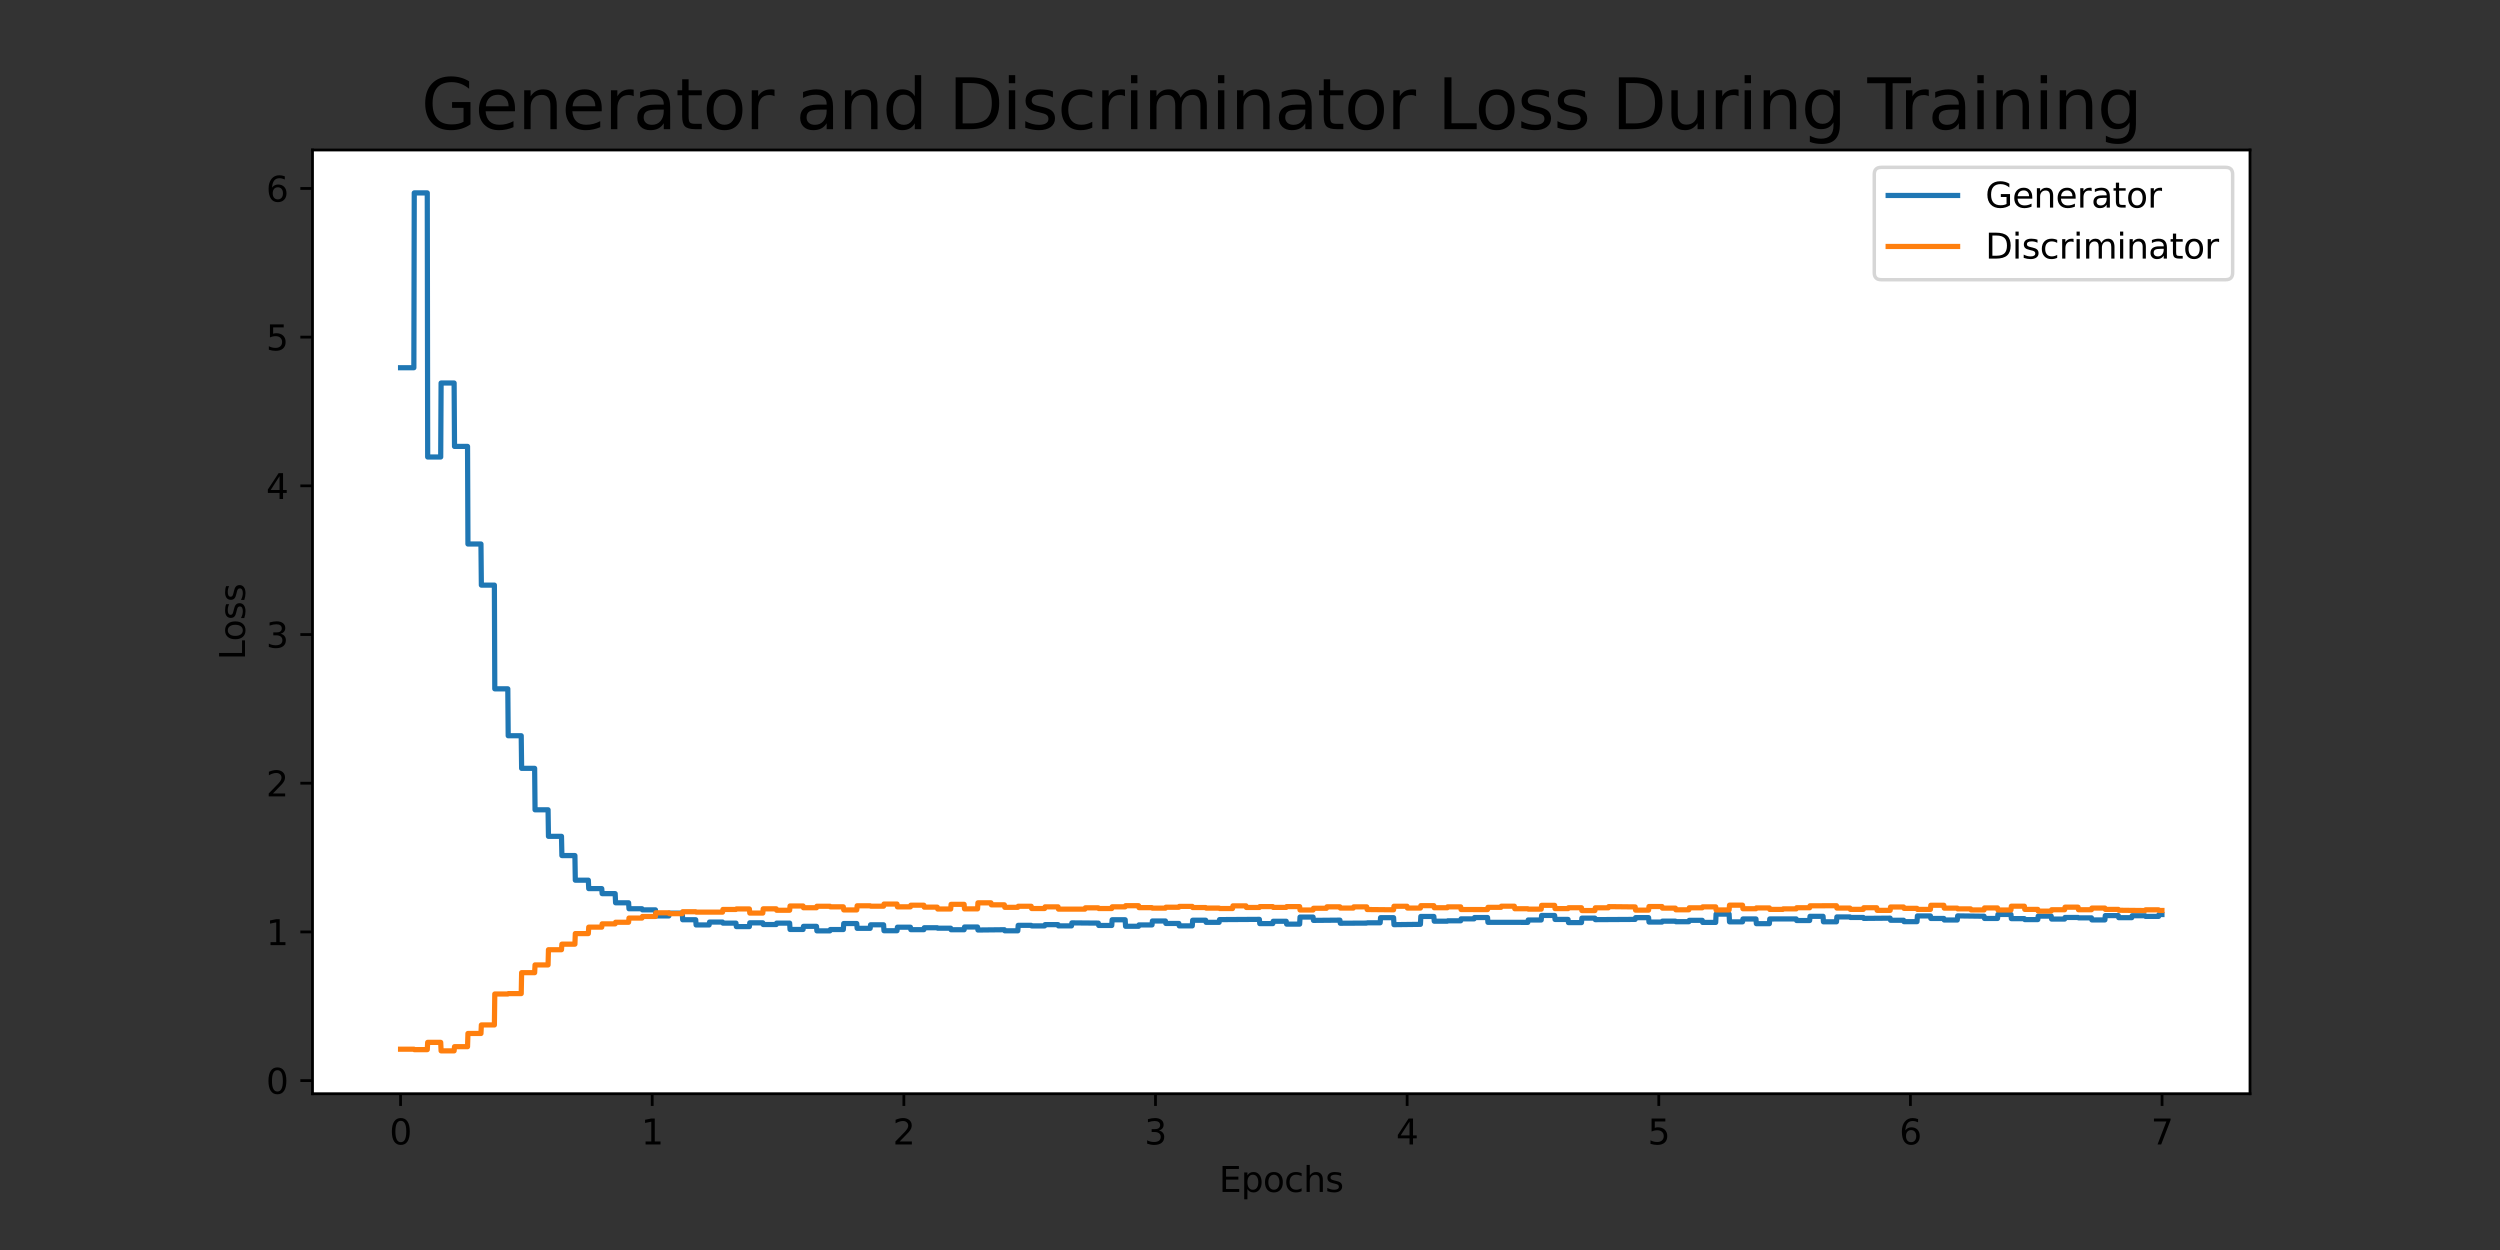 <?xml version="1.0" encoding="utf-8" standalone="no"?>
<!DOCTYPE svg PUBLIC "-//W3C//DTD SVG 1.1//EN"
  "http://www.w3.org/Graphics/SVG/1.1/DTD/svg11.dtd">
<svg xmlns:xlink="http://www.w3.org/1999/xlink" width="720pt" height="360pt" viewBox="0 0 720 360" xmlns="http://www.w3.org/2000/svg" version="1.1">
 <rect x="0" y="0" width="720" height="360" fill="#333333" stroke="none"/>
 <defs>
  <style type="text/css">*{stroke-linejoin: round; stroke-linecap: butt}</style>
 </defs>
 <g id="figure_1">
  <g id="patch_1">
   <path d="M 0 360 
L 720 360 
L 720 0 
L 0 0 
L 0 360 
z
" style="fill: none"/>
  </g>
  <g id="axes_1">
   <g id="patch_2">
    <path d="M 90 315 
L 648 315 
L 648 43.2 
L 90 43.2 
z
" style="fill: #ffffff"/>
   </g>
   <g id="matplotlib.axis_1">
    <g id="xtick_1">
     <g id="line2d_1">
      <defs>
       <path id="mc70f48f623" d="M 0 0 
L 0 3.5 
" style="stroke: #000000; stroke-width: 0.8"/>
      </defs>
      <g>
       <use xlink:href="#mc70f48f623" x="115.364" y="315" style="stroke: #000000; stroke-width: 0.8"/>
      </g>
     </g>
     <g id="text_1">
      <!-- 0 -->
      <g transform="translate(112.182 329.598)scale(0.1 -0.1)">
       <defs>
        <path id="DejaVuSans-30" d="M 2034 4250 
Q 1547 4250 1301 3770 
Q 1056 3291 1056 2328 
Q 1056 1369 1301 889 
Q 1547 409 2034 409 
Q 2525 409 2770 889 
Q 3016 1369 3016 2328 
Q 3016 3291 2770 3770 
Q 2525 4250 2034 4250 
z
M 2034 4750 
Q 2819 4750 3233 4129 
Q 3647 3509 3647 2328 
Q 3647 1150 3233 529 
Q 2819 -91 2034 -91 
Q 1250 -91 836 529 
Q 422 1150 422 2328 
Q 422 3509 836 4129 
Q 1250 4750 2034 4750 
z
" transform="scale(0.016)"/>
       </defs>
       <use xlink:href="#DejaVuSans-30"/>
      </g>
     </g>
    </g>
    <g id="xtick_2">
     <g id="line2d_2">
      <g>
       <use xlink:href="#mc70f48f623" x="187.837" y="315" style="stroke: #000000; stroke-width: 0.8"/>
      </g>
     </g>
     <g id="text_2">
      <!-- 1 -->
      <g transform="translate(184.655 329.598)scale(0.1 -0.1)">
       <defs>
        <path id="DejaVuSans-31" d="M 794 531 
L 1825 531 
L 1825 4091 
L 703 3866 
L 703 4441 
L 1819 4666 
L 2450 4666 
L 2450 531 
L 3481 531 
L 3481 0 
L 794 0 
L 794 531 
z
" transform="scale(0.016)"/>
       </defs>
       <use xlink:href="#DejaVuSans-31"/>
      </g>
     </g>
    </g>
    <g id="xtick_3">
     <g id="line2d_3">
      <g>
       <use xlink:href="#mc70f48f623" x="260.31" y="315" style="stroke: #000000; stroke-width: 0.8"/>
      </g>
     </g>
     <g id="text_3">
      <!-- 2 -->
      <g transform="translate(257.128 329.598)scale(0.1 -0.1)">
       <defs>
        <path id="DejaVuSans-32" d="M 1228 531 
L 3431 531 
L 3431 0 
L 469 0 
L 469 531 
Q 828 903 1448 1529 
Q 2069 2156 2228 2338 
Q 2531 2678 2651 2914 
Q 2772 3150 2772 3378 
Q 2772 3750 2511 3984 
Q 2250 4219 1831 4219 
Q 1534 4219 1204 4116 
Q 875 4013 500 3803 
L 500 4441 
Q 881 4594 1212 4672 
Q 1544 4750 1819 4750 
Q 2544 4750 2975 4387 
Q 3406 4025 3406 3419 
Q 3406 3131 3298 2873 
Q 3191 2616 2906 2266 
Q 2828 2175 2409 1742 
Q 1991 1309 1228 531 
z
" transform="scale(0.016)"/>
       </defs>
       <use xlink:href="#DejaVuSans-32"/>
      </g>
     </g>
    </g>
    <g id="xtick_4">
     <g id="line2d_4">
      <g>
       <use xlink:href="#mc70f48f623" x="332.783" y="315" style="stroke: #000000; stroke-width: 0.8"/>
      </g>
     </g>
     <g id="text_4">
      <!-- 3 -->
      <g transform="translate(329.602 329.598)scale(0.1 -0.1)">
       <defs>
        <path id="DejaVuSans-33" d="M 2597 2516 
Q 3050 2419 3304 2112 
Q 3559 1806 3559 1356 
Q 3559 666 3084 287 
Q 2609 -91 1734 -91 
Q 1441 -91 1130 -33 
Q 819 25 488 141 
L 488 750 
Q 750 597 1062 519 
Q 1375 441 1716 441 
Q 2309 441 2620 675 
Q 2931 909 2931 1356 
Q 2931 1769 2642 2001 
Q 2353 2234 1838 2234 
L 1294 2234 
L 1294 2753 
L 1863 2753 
Q 2328 2753 2575 2939 
Q 2822 3125 2822 3475 
Q 2822 3834 2567 4026 
Q 2313 4219 1838 4219 
Q 1578 4219 1281 4162 
Q 984 4106 628 3988 
L 628 4550 
Q 988 4650 1302 4700 
Q 1616 4750 1894 4750 
Q 2613 4750 3031 4423 
Q 3450 4097 3450 3541 
Q 3450 3153 3228 2886 
Q 3006 2619 2597 2516 
z
" transform="scale(0.016)"/>
       </defs>
       <use xlink:href="#DejaVuSans-33"/>
      </g>
     </g>
    </g>
    <g id="xtick_5">
     <g id="line2d_5">
      <g>
       <use xlink:href="#mc70f48f623" x="405.256" y="315" style="stroke: #000000; stroke-width: 0.8"/>
      </g>
     </g>
     <g id="text_5">
      <!-- 4 -->
      <g transform="translate(402.075 329.598)scale(0.1 -0.1)">
       <defs>
        <path id="DejaVuSans-34" d="M 2419 4116 
L 825 1625 
L 2419 1625 
L 2419 4116 
z
M 2253 4666 
L 3047 4666 
L 3047 1625 
L 3713 1625 
L 3713 1100 
L 3047 1100 
L 3047 0 
L 2419 0 
L 2419 1100 
L 313 1100 
L 313 1709 
L 2253 4666 
z
" transform="scale(0.016)"/>
       </defs>
       <use xlink:href="#DejaVuSans-34"/>
      </g>
     </g>
    </g>
    <g id="xtick_6">
     <g id="line2d_6">
      <g>
       <use xlink:href="#mc70f48f623" x="477.729" y="315" style="stroke: #000000; stroke-width: 0.8"/>
      </g>
     </g>
     <g id="text_6">
      <!-- 5 -->
      <g transform="translate(474.548 329.598)scale(0.1 -0.1)">
       <defs>
        <path id="DejaVuSans-35" d="M 691 4666 
L 3169 4666 
L 3169 4134 
L 1269 4134 
L 1269 2991 
Q 1406 3038 1543 3061 
Q 1681 3084 1819 3084 
Q 2600 3084 3056 2656 
Q 3513 2228 3513 1497 
Q 3513 744 3044 326 
Q 2575 -91 1722 -91 
Q 1428 -91 1123 -41 
Q 819 9 494 109 
L 494 744 
Q 775 591 1075 516 
Q 1375 441 1709 441 
Q 2250 441 2565 725 
Q 2881 1009 2881 1497 
Q 2881 1984 2565 2268 
Q 2250 2553 1709 2553 
Q 1456 2553 1204 2497 
Q 953 2441 691 2322 
L 691 4666 
z
" transform="scale(0.016)"/>
       </defs>
       <use xlink:href="#DejaVuSans-35"/>
      </g>
     </g>
    </g>
    <g id="xtick_7">
     <g id="line2d_7">
      <g>
       <use xlink:href="#mc70f48f623" x="550.202" y="315" style="stroke: #000000; stroke-width: 0.8"/>
      </g>
     </g>
     <g id="text_7">
      <!-- 6 -->
      <g transform="translate(547.021 329.598)scale(0.1 -0.1)">
       <defs>
        <path id="DejaVuSans-36" d="M 2113 2584 
Q 1688 2584 1439 2293 
Q 1191 2003 1191 1497 
Q 1191 994 1439 701 
Q 1688 409 2113 409 
Q 2538 409 2786 701 
Q 3034 994 3034 1497 
Q 3034 2003 2786 2293 
Q 2538 2584 2113 2584 
z
M 3366 4563 
L 3366 3988 
Q 3128 4100 2886 4159 
Q 2644 4219 2406 4219 
Q 1781 4219 1451 3797 
Q 1122 3375 1075 2522 
Q 1259 2794 1537 2939 
Q 1816 3084 2150 3084 
Q 2853 3084 3261 2657 
Q 3669 2231 3669 1497 
Q 3669 778 3244 343 
Q 2819 -91 2113 -91 
Q 1303 -91 875 529 
Q 447 1150 447 2328 
Q 447 3434 972 4092 
Q 1497 4750 2381 4750 
Q 2619 4750 2861 4703 
Q 3103 4656 3366 4563 
z
" transform="scale(0.016)"/>
       </defs>
       <use xlink:href="#DejaVuSans-36"/>
      </g>
     </g>
    </g>
    <g id="xtick_8">
     <g id="line2d_8">
      <g>
       <use xlink:href="#mc70f48f623" x="622.675" y="315" style="stroke: #000000; stroke-width: 0.8"/>
      </g>
     </g>
     <g id="text_8">
      <!-- 7 -->
      <g transform="translate(619.494 329.598)scale(0.1 -0.1)">
       <defs>
        <path id="DejaVuSans-37" d="M 525 4666 
L 3525 4666 
L 3525 4397 
L 1831 0 
L 1172 0 
L 2766 4134 
L 525 4134 
L 525 4666 
z
" transform="scale(0.016)"/>
       </defs>
       <use xlink:href="#DejaVuSans-37"/>
      </g>
     </g>
    </g>
    <g id="text_9">
     <!-- Epochs -->
     <g transform="translate(351.084 343.277)scale(0.1 -0.1)">
      <defs>
       <path id="DejaVuSans-45" d="M 628 4666 
L 3578 4666 
L 3578 4134 
L 1259 4134 
L 1259 2753 
L 3481 2753 
L 3481 2222 
L 1259 2222 
L 1259 531 
L 3634 531 
L 3634 0 
L 628 0 
L 628 4666 
z
" transform="scale(0.016)"/>
       <path id="DejaVuSans-70" d="M 1159 525 
L 1159 -1331 
L 581 -1331 
L 581 3500 
L 1159 3500 
L 1159 2969 
Q 1341 3281 1617 3432 
Q 1894 3584 2278 3584 
Q 2916 3584 3314 3078 
Q 3713 2572 3713 1747 
Q 3713 922 3314 415 
Q 2916 -91 2278 -91 
Q 1894 -91 1617 61 
Q 1341 213 1159 525 
z
M 3116 1747 
Q 3116 2381 2855 2742 
Q 2594 3103 2138 3103 
Q 1681 3103 1420 2742 
Q 1159 2381 1159 1747 
Q 1159 1113 1420 752 
Q 1681 391 2138 391 
Q 2594 391 2855 752 
Q 3116 1113 3116 1747 
z
" transform="scale(0.016)"/>
       <path id="DejaVuSans-6f" d="M 1959 3097 
Q 1497 3097 1228 2736 
Q 959 2375 959 1747 
Q 959 1119 1226 758 
Q 1494 397 1959 397 
Q 2419 397 2687 759 
Q 2956 1122 2956 1747 
Q 2956 2369 2687 2733 
Q 2419 3097 1959 3097 
z
M 1959 3584 
Q 2709 3584 3137 3096 
Q 3566 2609 3566 1747 
Q 3566 888 3137 398 
Q 2709 -91 1959 -91 
Q 1206 -91 779 398 
Q 353 888 353 1747 
Q 353 2609 779 3096 
Q 1206 3584 1959 3584 
z
" transform="scale(0.016)"/>
       <path id="DejaVuSans-63" d="M 3122 3366 
L 3122 2828 
Q 2878 2963 2633 3030 
Q 2388 3097 2138 3097 
Q 1578 3097 1268 2742 
Q 959 2388 959 1747 
Q 959 1106 1268 751 
Q 1578 397 2138 397 
Q 2388 397 2633 464 
Q 2878 531 3122 666 
L 3122 134 
Q 2881 22 2623 -34 
Q 2366 -91 2075 -91 
Q 1284 -91 818 406 
Q 353 903 353 1747 
Q 353 2603 823 3093 
Q 1294 3584 2113 3584 
Q 2378 3584 2631 3529 
Q 2884 3475 3122 3366 
z
" transform="scale(0.016)"/>
       <path id="DejaVuSans-68" d="M 3513 2113 
L 3513 0 
L 2938 0 
L 2938 2094 
Q 2938 2591 2744 2837 
Q 2550 3084 2163 3084 
Q 1697 3084 1428 2787 
Q 1159 2491 1159 1978 
L 1159 0 
L 581 0 
L 581 4863 
L 1159 4863 
L 1159 2956 
Q 1366 3272 1645 3428 
Q 1925 3584 2291 3584 
Q 2894 3584 3203 3211 
Q 3513 2838 3513 2113 
z
" transform="scale(0.016)"/>
       <path id="DejaVuSans-73" d="M 2834 3397 
L 2834 2853 
Q 2591 2978 2328 3040 
Q 2066 3103 1784 3103 
Q 1356 3103 1142 2972 
Q 928 2841 928 2578 
Q 928 2378 1081 2264 
Q 1234 2150 1697 2047 
L 1894 2003 
Q 2506 1872 2764 1633 
Q 3022 1394 3022 966 
Q 3022 478 2636 193 
Q 2250 -91 1575 -91 
Q 1294 -91 989 -36 
Q 684 19 347 128 
L 347 722 
Q 666 556 975 473 
Q 1284 391 1588 391 
Q 1994 391 2212 530 
Q 2431 669 2431 922 
Q 2431 1156 2273 1281 
Q 2116 1406 1581 1522 
L 1381 1569 
Q 847 1681 609 1914 
Q 372 2147 372 2553 
Q 372 3047 722 3315 
Q 1072 3584 1716 3584 
Q 2034 3584 2315 3537 
Q 2597 3491 2834 3397 
z
" transform="scale(0.016)"/>
      </defs>
      <use xlink:href="#DejaVuSans-45"/>
      <use xlink:href="#DejaVuSans-70" x="63.184"/>
      <use xlink:href="#DejaVuSans-6f" x="126.66"/>
      <use xlink:href="#DejaVuSans-63" x="187.842"/>
      <use xlink:href="#DejaVuSans-68" x="242.822"/>
      <use xlink:href="#DejaVuSans-73" x="306.201"/>
     </g>
    </g>
   </g>
   <g id="matplotlib.axis_2">
    <g id="ytick_1">
     <g id="line2d_9">
      <defs>
       <path id="m9aae70bafc" d="M 0 0 
L -3.5 0 
" style="stroke: #000000; stroke-width: 0.8"/>
      </defs>
      <g>
       <use xlink:href="#m9aae70bafc" x="90" y="311.214" style="stroke: #000000; stroke-width: 0.8"/>
      </g>
     </g>
     <g id="text_10">
      <!-- 0 -->
      <g transform="translate(76.638 315.013)scale(0.1 -0.1)">
       <use xlink:href="#DejaVuSans-30"/>
      </g>
     </g>
    </g>
    <g id="ytick_2">
     <g id="line2d_10">
      <g>
       <use xlink:href="#m9aae70bafc" x="90" y="268.391" style="stroke: #000000; stroke-width: 0.8"/>
      </g>
     </g>
     <g id="text_11">
      <!-- 1 -->
      <g transform="translate(76.638 272.19)scale(0.1 -0.1)">
       <use xlink:href="#DejaVuSans-31"/>
      </g>
     </g>
    </g>
    <g id="ytick_3">
     <g id="line2d_11">
      <g>
       <use xlink:href="#m9aae70bafc" x="90" y="225.568" style="stroke: #000000; stroke-width: 0.8"/>
      </g>
     </g>
     <g id="text_12">
      <!-- 2 -->
      <g transform="translate(76.638 229.367)scale(0.1 -0.1)">
       <use xlink:href="#DejaVuSans-32"/>
      </g>
     </g>
    </g>
    <g id="ytick_4">
     <g id="line2d_12">
      <g>
       <use xlink:href="#m9aae70bafc" x="90" y="182.745" style="stroke: #000000; stroke-width: 0.8"/>
      </g>
     </g>
     <g id="text_13">
      <!-- 3 -->
      <g transform="translate(76.638 186.544)scale(0.1 -0.1)">
       <use xlink:href="#DejaVuSans-33"/>
      </g>
     </g>
    </g>
    <g id="ytick_5">
     <g id="line2d_13">
      <g>
       <use xlink:href="#m9aae70bafc" x="90" y="139.922" style="stroke: #000000; stroke-width: 0.8"/>
      </g>
     </g>
     <g id="text_14">
      <!-- 4 -->
      <g transform="translate(76.638 143.721)scale(0.1 -0.1)">
       <use xlink:href="#DejaVuSans-34"/>
      </g>
     </g>
    </g>
    <g id="ytick_6">
     <g id="line2d_14">
      <g>
       <use xlink:href="#m9aae70bafc" x="90" y="97.099" style="stroke: #000000; stroke-width: 0.8"/>
      </g>
     </g>
     <g id="text_15">
      <!-- 5 -->
      <g transform="translate(76.638 100.898)scale(0.1 -0.1)">
       <use xlink:href="#DejaVuSans-35"/>
      </g>
     </g>
    </g>
    <g id="ytick_7">
     <g id="line2d_15">
      <g>
       <use xlink:href="#m9aae70bafc" x="90" y="54.276" style="stroke: #000000; stroke-width: 0.8"/>
      </g>
     </g>
     <g id="text_16">
      <!-- 6 -->
      <g transform="translate(76.638 58.076)scale(0.1 -0.1)">
       <use xlink:href="#DejaVuSans-36"/>
      </g>
     </g>
    </g>
    <g id="text_17">
     <!-- Loss -->
     <g transform="translate(70.558 190.067)rotate(-90)scale(0.1 -0.1)">
      <defs>
       <path id="DejaVuSans-4c" d="M 628 4666 
L 1259 4666 
L 1259 531 
L 3531 531 
L 3531 0 
L 628 0 
L 628 4666 
z
" transform="scale(0.016)"/>
      </defs>
      <use xlink:href="#DejaVuSans-4c"/>
      <use xlink:href="#DejaVuSans-6f" x="53.963"/>
      <use xlink:href="#DejaVuSans-73" x="115.145"/>
      <use xlink:href="#DejaVuSans-73" x="167.244"/>
     </g>
    </g>
   </g>
   <g id="line2d_16">
    <path d="M 115.364 105.901 
L 119.19 105.901 
L 119.306 55.555 
L 123.055 55.555 
L 123.171 131.611 
L 126.921 131.611 
L 127.037 110.311 
L 130.786 110.311 
L 130.902 128.568 
L 134.651 128.568 
L 134.767 156.674 
L 138.516 156.674 
L 138.632 168.511 
L 142.382 168.511 
L 142.498 198.382 
L 146.247 198.382 
L 146.363 211.893 
L 150.112 211.893 
L 150.228 221.286 
L 153.977 221.286 
L 154.093 233.223 
L 157.843 233.223 
L 157.958 240.865 
L 161.708 240.865 
L 161.824 246.402 
L 165.573 246.402 
L 165.689 253.493 
L 169.438 253.493 
L 169.554 255.919 
L 173.303 255.919 
L 173.419 257.367 
L 177.169 257.367 
L 177.285 260 
L 181.034 260 
L 181.15 261.722 
L 184.899 261.722 
L 185.015 262.043 
L 188.764 262.043 
L 188.88 263.787 
L 192.63 263.787 
L 192.746 262.99 
L 196.495 262.99 
L 196.611 264.89 
L 200.36 264.89 
L 200.476 266.386 
L 204.225 266.386 
L 204.341 265.56 
L 208.09 265.56 
L 208.206 265.863 
L 211.956 265.863 
L 212.072 266.858 
L 215.821 266.858 
L 215.937 265.774 
L 219.686 265.774 
L 219.802 266.264 
L 223.551 266.264 
L 223.667 265.862 
L 227.417 265.862 
L 227.533 267.689 
L 231.282 267.689 
L 231.398 266.792 
L 235.147 266.792 
L 235.263 268.088 
L 239.012 268.088 
L 239.128 267.708 
L 242.878 267.708 
L 242.994 265.98 
L 246.743 265.98 
L 246.859 267.363 
L 250.608 267.363 
L 250.724 266.349 
L 254.473 266.349 
L 254.589 268.045 
L 258.338 268.045 
L 258.454 267.038 
L 262.204 267.038 
L 262.32 267.741 
L 266.069 267.741 
L 266.185 267.19 
L 269.934 267.19 
L 270.05 267.326 
L 273.799 267.326 
L 273.915 267.769 
L 277.665 267.769 
L 277.781 266.978 
L 281.53 266.978 
L 281.646 267.845 
L 289.26 267.76 
L 289.376 268.07 
L 293.126 268.07 
L 293.241 266.502 
L 296.991 266.502 
L 297.107 266.658 
L 300.856 266.658 
L 300.972 266.295 
L 304.721 266.295 
L 304.837 266.655 
L 308.586 266.655 
L 308.702 265.789 
L 316.317 265.858 
L 316.433 266.537 
L 320.182 266.537 
L 320.298 264.892 
L 324.047 264.892 
L 324.163 266.772 
L 327.913 266.772 
L 328.029 266.373 
L 331.778 266.373 
L 331.894 265.242 
L 335.643 265.242 
L 335.759 265.951 
L 339.508 265.951 
L 339.624 266.654 
L 343.374 266.654 
L 343.489 265.028 
L 347.239 265.028 
L 347.355 265.634 
L 351.104 265.634 
L 351.22 264.849 
L 362.7 264.775 
L 362.816 266.003 
L 366.565 266.003 
L 366.681 265.328 
L 370.43 265.328 
L 370.546 266.146 
L 374.295 266.146 
L 374.411 264.116 
L 378.161 264.116 
L 378.277 265.071 
L 385.891 265.003 
L 386.007 265.894 
L 393.621 265.851 
L 393.776 265.764 
L 397.487 265.764 
L 397.603 264.295 
L 401.352 264.295 
L 401.468 266.302 
L 409.082 266.209 
L 409.198 263.938 
L 412.948 263.938 
L 413.064 265.304 
L 416.813 265.304 
L 416.967 265.186 
L 420.678 265.186 
L 420.794 264.628 
L 424.543 264.628 
L 424.659 264.248 
L 428.409 264.248 
L 428.525 265.632 
L 440.004 265.642 
L 440.12 264.958 
L 443.87 264.958 
L 443.985 263.658 
L 447.735 263.658 
L 447.851 264.798 
L 451.6 264.798 
L 451.716 265.707 
L 455.465 265.707 
L 455.581 264.43 
L 459.33 264.43 
L 459.446 264.856 
L 470.926 264.787 
L 471.042 264.278 
L 474.791 264.278 
L 474.907 265.555 
L 478.657 265.555 
L 478.773 265.295 
L 482.522 265.295 
L 482.638 265.45 
L 486.387 265.45 
L 486.503 265.061 
L 490.252 265.061 
L 490.368 265.659 
L 494.117 265.659 
L 494.233 263.263 
L 497.983 263.263 
L 498.099 265.49 
L 501.848 265.49 
L 501.964 264.662 
L 505.713 264.662 
L 505.829 266.017 
L 509.578 266.017 
L 509.694 264.662 
L 517.309 264.655 
L 517.425 265.108 
L 521.174 265.108 
L 521.29 263.897 
L 525.039 263.897 
L 525.155 265.48 
L 528.905 265.48 
L 529.02 264.072 
L 532.77 264.072 
L 532.886 264.231 
L 536.635 264.231 
L 536.751 264.498 
L 544.365 264.43 
L 544.481 265.031 
L 548.231 265.031 
L 548.347 265.435 
L 552.096 265.435 
L 552.212 263.785 
L 555.961 263.785 
L 556.077 264.521 
L 559.826 264.521 
L 559.942 264.962 
L 563.692 264.962 
L 563.808 263.774 
L 571.422 263.876 
L 571.538 264.514 
L 575.287 264.514 
L 575.403 263.357 
L 579.153 263.357 
L 579.268 264.567 
L 583.018 264.567 
L 583.134 264.839 
L 586.883 264.839 
L 586.999 263.846 
L 590.748 263.846 
L 590.864 264.689 
L 594.613 264.689 
L 594.729 264.223 
L 598.479 264.223 
L 598.633 264.341 
L 602.344 264.341 
L 602.46 264.934 
L 606.209 264.934 
L 606.325 263.686 
L 610.074 263.686 
L 610.19 264.287 
L 613.94 264.287 
L 614.056 263.729 
L 617.805 263.729 
L 617.921 263.925 
L 621.67 263.925 
L 621.786 263.384 
L 622.636 263.384 
L 622.636 263.384 
" clip-path="url(#pf1fd9e807b)" style="fill: none; stroke: #1f77b4; stroke-width: 1.5; stroke-linecap: square"/>
   </g>
   <g id="line2d_17">
    <path d="M 115.364 302.163 
L 119.19 302.163 
L 119.306 302.293 
L 123.055 302.293 
L 123.171 300.202 
L 126.921 300.202 
L 127.037 302.645 
L 130.786 302.645 
L 130.902 301.446 
L 134.651 301.446 
L 134.767 297.644 
L 138.516 297.644 
L 138.632 295.189 
L 142.382 295.189 
L 142.498 286.273 
L 146.247 286.273 
L 146.401 286.154 
L 150.112 286.154 
L 150.228 280.131 
L 153.977 280.131 
L 154.093 277.893 
L 157.843 277.893 
L 157.958 273.519 
L 161.708 273.519 
L 161.824 271.919 
L 165.573 271.919 
L 165.689 268.869 
L 169.438 268.869 
L 169.554 267.022 
L 173.303 267.022 
L 173.419 266.067 
L 177.169 266.067 
L 177.285 265.609 
L 181.034 265.609 
L 181.15 264.4 
L 184.899 264.4 
L 185.015 263.935 
L 188.764 263.935 
L 188.88 262.89 
L 192.63 262.89 
L 192.746 263.131 
L 196.495 263.131 
L 196.611 262.578 
L 200.36 262.578 
L 200.515 262.695 
L 208.09 262.701 
L 208.206 261.924 
L 211.956 261.924 
L 212.072 261.781 
L 215.821 261.781 
L 215.937 262.967 
L 219.686 262.967 
L 219.802 261.744 
L 223.551 261.744 
L 223.667 262.151 
L 227.417 262.151 
L 227.533 260.923 
L 231.282 260.923 
L 231.398 261.434 
L 235.147 261.434 
L 235.263 260.998 
L 239.012 260.998 
L 239.128 261.168 
L 242.878 261.168 
L 242.994 262.058 
L 246.743 262.058 
L 246.859 260.866 
L 250.608 260.866 
L 250.763 260.98 
L 254.473 260.98 
L 254.589 260.366 
L 258.338 260.366 
L 258.454 261.169 
L 262.204 261.169 
L 262.32 260.703 
L 266.069 260.703 
L 266.185 261.262 
L 269.934 261.262 
L 270.05 261.793 
L 273.799 261.793 
L 273.915 260.453 
L 277.665 260.453 
L 277.781 261.757 
L 281.53 261.757 
L 281.646 260.016 
L 285.395 260.016 
L 285.511 260.593 
L 289.26 260.593 
L 289.376 261.31 
L 293.126 261.31 
L 293.241 261.007 
L 296.991 261.007 
L 297.107 261.65 
L 300.856 261.65 
L 300.972 261.174 
L 304.721 261.174 
L 304.837 261.829 
L 312.452 261.838 
L 312.568 261.457 
L 316.317 261.457 
L 316.433 261.66 
L 320.182 261.66 
L 320.298 261.169 
L 324.047 261.169 
L 324.163 260.842 
L 327.913 260.842 
L 328.029 261.399 
L 331.778 261.399 
L 331.894 261.55 
L 335.643 261.55 
L 335.759 261.283 
L 339.508 261.283 
L 339.624 261.046 
L 343.374 261.046 
L 343.489 261.373 
L 347.239 261.373 
L 347.355 261.533 
L 351.104 261.533 
L 351.259 261.66 
L 354.969 261.66 
L 355.085 260.883 
L 358.834 260.883 
L 358.95 261.352 
L 362.7 261.352 
L 362.816 261.099 
L 366.565 261.099 
L 366.681 261.334 
L 370.43 261.334 
L 370.546 261.105 
L 374.295 261.105 
L 374.411 262.086 
L 378.161 262.086 
L 378.277 261.587 
L 382.026 261.587 
L 382.142 261.169 
L 385.891 261.169 
L 386.007 261.523 
L 389.756 261.523 
L 389.872 261.18 
L 393.621 261.18 
L 393.737 261.943 
L 401.352 262.02 
L 401.468 260.998 
L 405.217 260.998 
L 405.333 261.516 
L 409.082 261.516 
L 409.198 260.834 
L 412.948 260.834 
L 413.064 261.433 
L 416.813 261.433 
L 416.929 261.175 
L 420.678 261.175 
L 420.794 261.949 
L 428.409 261.958 
L 428.525 261.316 
L 432.274 261.316 
L 432.39 260.986 
L 436.139 260.986 
L 436.255 261.717 
L 440.004 261.717 
L 440.159 261.834 
L 443.87 261.834 
L 443.985 260.743 
L 447.735 260.743 
L 447.851 261.68 
L 451.6 261.68 
L 451.716 261.434 
L 455.465 261.434 
L 455.581 262.242 
L 459.33 262.242 
L 459.446 261.45 
L 463.196 261.45 
L 463.312 261.108 
L 470.926 261.191 
L 471.042 262.115 
L 474.791 262.115 
L 474.907 261.079 
L 478.657 261.079 
L 478.773 261.548 
L 482.522 261.548 
L 482.638 262.016 
L 486.387 262.016 
L 486.503 261.44 
L 490.252 261.44 
L 490.368 261.179 
L 494.117 261.179 
L 494.233 262.058 
L 497.983 262.058 
L 498.099 260.687 
L 501.848 260.687 
L 501.964 261.716 
L 505.713 261.716 
L 505.829 261.478 
L 509.578 261.478 
L 509.694 261.915 
L 513.444 261.915 
L 513.56 261.755 
L 517.309 261.755 
L 517.425 261.434 
L 521.174 261.434 
L 521.29 260.874 
L 528.905 260.848 
L 529.02 261.528 
L 532.77 261.528 
L 532.886 261.898 
L 536.635 261.898 
L 536.751 261.43 
L 540.5 261.43 
L 540.616 262.185 
L 544.365 262.185 
L 544.481 261.215 
L 548.231 261.215 
L 548.347 261.609 
L 552.096 261.609 
L 552.212 261.909 
L 555.961 261.909 
L 556.077 260.719 
L 559.826 260.719 
L 559.942 261.546 
L 563.692 261.546 
L 563.808 261.759 
L 567.557 261.759 
L 567.673 262.059 
L 571.422 262.059 
L 571.538 261.481 
L 575.287 261.481 
L 575.403 262.079 
L 579.153 262.079 
L 579.268 260.986 
L 583.018 260.986 
L 583.134 261.905 
L 586.883 261.905 
L 586.999 262.403 
L 590.748 262.403 
L 590.864 262.008 
L 594.613 262.008 
L 594.729 261.265 
L 598.479 261.265 
L 598.595 262.005 
L 602.344 262.005 
L 602.46 261.526 
L 606.209 261.526 
L 606.325 261.901 
L 610.074 261.901 
L 610.19 262.154 
L 617.805 262.238 
L 617.921 262.033 
L 621.67 262.033 
L 621.786 262.207 
L 622.636 262.207 
L 622.636 262.207 
" clip-path="url(#pf1fd9e807b)" style="fill: none; stroke: #ff7f0e; stroke-width: 1.5; stroke-linecap: square"/>
   </g>
   <g id="patch_3">
    <path d="M 90 315 
L 90 43.2 
" style="fill: none; stroke: #000000; stroke-width: 0.8; stroke-linejoin: miter; stroke-linecap: square"/>
   </g>
   <g id="patch_4">
    <path d="M 648 315 
L 648 43.2 
" style="fill: none; stroke: #000000; stroke-width: 0.8; stroke-linejoin: miter; stroke-linecap: square"/>
   </g>
   <g id="patch_5">
    <path d="M 90 315 
L 648 315 
" style="fill: none; stroke: #000000; stroke-width: 0.8; stroke-linejoin: miter; stroke-linecap: square"/>
   </g>
   <g id="patch_6">
    <path d="M 90 43.2 
L 648 43.2 
" style="fill: none; stroke: #000000; stroke-width: 0.8; stroke-linejoin: miter; stroke-linecap: square"/>
   </g>
   <g id="text_18">
    <!-- Generator and Discriminator Loss During Training -->
    <g transform="translate(121.306 37.2)scale(0.2 -0.2)">
     <defs>
      <path id="DejaVuSans-47" d="M 3809 666 
L 3809 1919 
L 2778 1919 
L 2778 2438 
L 4434 2438 
L 4434 434 
Q 4069 175 3628 42 
Q 3188 -91 2688 -91 
Q 1594 -91 976 548 
Q 359 1188 359 2328 
Q 359 3472 976 4111 
Q 1594 4750 2688 4750 
Q 3144 4750 3555 4637 
Q 3966 4525 4313 4306 
L 4313 3634 
Q 3963 3931 3569 4081 
Q 3175 4231 2741 4231 
Q 1884 4231 1454 3753 
Q 1025 3275 1025 2328 
Q 1025 1384 1454 906 
Q 1884 428 2741 428 
Q 3075 428 3337 486 
Q 3600 544 3809 666 
z
" transform="scale(0.016)"/>
      <path id="DejaVuSans-65" d="M 3597 1894 
L 3597 1613 
L 953 1613 
Q 991 1019 1311 708 
Q 1631 397 2203 397 
Q 2534 397 2845 478 
Q 3156 559 3463 722 
L 3463 178 
Q 3153 47 2828 -22 
Q 2503 -91 2169 -91 
Q 1331 -91 842 396 
Q 353 884 353 1716 
Q 353 2575 817 3079 
Q 1281 3584 2069 3584 
Q 2775 3584 3186 3129 
Q 3597 2675 3597 1894 
z
M 3022 2063 
Q 3016 2534 2758 2815 
Q 2500 3097 2075 3097 
Q 1594 3097 1305 2825 
Q 1016 2553 972 2059 
L 3022 2063 
z
" transform="scale(0.016)"/>
      <path id="DejaVuSans-6e" d="M 3513 2113 
L 3513 0 
L 2938 0 
L 2938 2094 
Q 2938 2591 2744 2837 
Q 2550 3084 2163 3084 
Q 1697 3084 1428 2787 
Q 1159 2491 1159 1978 
L 1159 0 
L 581 0 
L 581 3500 
L 1159 3500 
L 1159 2956 
Q 1366 3272 1645 3428 
Q 1925 3584 2291 3584 
Q 2894 3584 3203 3211 
Q 3513 2838 3513 2113 
z
" transform="scale(0.016)"/>
      <path id="DejaVuSans-72" d="M 2631 2963 
Q 2534 3019 2420 3045 
Q 2306 3072 2169 3072 
Q 1681 3072 1420 2755 
Q 1159 2438 1159 1844 
L 1159 0 
L 581 0 
L 581 3500 
L 1159 3500 
L 1159 2956 
Q 1341 3275 1631 3429 
Q 1922 3584 2338 3584 
Q 2397 3584 2469 3576 
Q 2541 3569 2628 3553 
L 2631 2963 
z
" transform="scale(0.016)"/>
      <path id="DejaVuSans-61" d="M 2194 1759 
Q 1497 1759 1228 1600 
Q 959 1441 959 1056 
Q 959 750 1161 570 
Q 1363 391 1709 391 
Q 2188 391 2477 730 
Q 2766 1069 2766 1631 
L 2766 1759 
L 2194 1759 
z
M 3341 1997 
L 3341 0 
L 2766 0 
L 2766 531 
Q 2569 213 2275 61 
Q 1981 -91 1556 -91 
Q 1019 -91 701 211 
Q 384 513 384 1019 
Q 384 1609 779 1909 
Q 1175 2209 1959 2209 
L 2766 2209 
L 2766 2266 
Q 2766 2663 2505 2880 
Q 2244 3097 1772 3097 
Q 1472 3097 1187 3025 
Q 903 2953 641 2809 
L 641 3341 
Q 956 3463 1253 3523 
Q 1550 3584 1831 3584 
Q 2591 3584 2966 3190 
Q 3341 2797 3341 1997 
z
" transform="scale(0.016)"/>
      <path id="DejaVuSans-74" d="M 1172 4494 
L 1172 3500 
L 2356 3500 
L 2356 3053 
L 1172 3053 
L 1172 1153 
Q 1172 725 1289 603 
Q 1406 481 1766 481 
L 2356 481 
L 2356 0 
L 1766 0 
Q 1100 0 847 248 
Q 594 497 594 1153 
L 594 3053 
L 172 3053 
L 172 3500 
L 594 3500 
L 594 4494 
L 1172 4494 
z
" transform="scale(0.016)"/>
      <path id="DejaVuSans-20" transform="scale(0.016)"/>
      <path id="DejaVuSans-64" d="M 2906 2969 
L 2906 4863 
L 3481 4863 
L 3481 0 
L 2906 0 
L 2906 525 
Q 2725 213 2448 61 
Q 2172 -91 1784 -91 
Q 1150 -91 751 415 
Q 353 922 353 1747 
Q 353 2572 751 3078 
Q 1150 3584 1784 3584 
Q 2172 3584 2448 3432 
Q 2725 3281 2906 2969 
z
M 947 1747 
Q 947 1113 1208 752 
Q 1469 391 1925 391 
Q 2381 391 2643 752 
Q 2906 1113 2906 1747 
Q 2906 2381 2643 2742 
Q 2381 3103 1925 3103 
Q 1469 3103 1208 2742 
Q 947 2381 947 1747 
z
" transform="scale(0.016)"/>
      <path id="DejaVuSans-44" d="M 1259 4147 
L 1259 519 
L 2022 519 
Q 2988 519 3436 956 
Q 3884 1394 3884 2338 
Q 3884 3275 3436 3711 
Q 2988 4147 2022 4147 
L 1259 4147 
z
M 628 4666 
L 1925 4666 
Q 3281 4666 3915 4102 
Q 4550 3538 4550 2338 
Q 4550 1131 3912 565 
Q 3275 0 1925 0 
L 628 0 
L 628 4666 
z
" transform="scale(0.016)"/>
      <path id="DejaVuSans-69" d="M 603 3500 
L 1178 3500 
L 1178 0 
L 603 0 
L 603 3500 
z
M 603 4863 
L 1178 4863 
L 1178 4134 
L 603 4134 
L 603 4863 
z
" transform="scale(0.016)"/>
      <path id="DejaVuSans-6d" d="M 3328 2828 
Q 3544 3216 3844 3400 
Q 4144 3584 4550 3584 
Q 5097 3584 5394 3201 
Q 5691 2819 5691 2113 
L 5691 0 
L 5113 0 
L 5113 2094 
Q 5113 2597 4934 2840 
Q 4756 3084 4391 3084 
Q 3944 3084 3684 2787 
Q 3425 2491 3425 1978 
L 3425 0 
L 2847 0 
L 2847 2094 
Q 2847 2600 2669 2842 
Q 2491 3084 2119 3084 
Q 1678 3084 1418 2786 
Q 1159 2488 1159 1978 
L 1159 0 
L 581 0 
L 581 3500 
L 1159 3500 
L 1159 2956 
Q 1356 3278 1631 3431 
Q 1906 3584 2284 3584 
Q 2666 3584 2933 3390 
Q 3200 3197 3328 2828 
z
" transform="scale(0.016)"/>
      <path id="DejaVuSans-75" d="M 544 1381 
L 544 3500 
L 1119 3500 
L 1119 1403 
Q 1119 906 1312 657 
Q 1506 409 1894 409 
Q 2359 409 2629 706 
Q 2900 1003 2900 1516 
L 2900 3500 
L 3475 3500 
L 3475 0 
L 2900 0 
L 2900 538 
Q 2691 219 2414 64 
Q 2138 -91 1772 -91 
Q 1169 -91 856 284 
Q 544 659 544 1381 
z
M 1991 3584 
L 1991 3584 
z
" transform="scale(0.016)"/>
      <path id="DejaVuSans-67" d="M 2906 1791 
Q 2906 2416 2648 2759 
Q 2391 3103 1925 3103 
Q 1463 3103 1205 2759 
Q 947 2416 947 1791 
Q 947 1169 1205 825 
Q 1463 481 1925 481 
Q 2391 481 2648 825 
Q 2906 1169 2906 1791 
z
M 3481 434 
Q 3481 -459 3084 -895 
Q 2688 -1331 1869 -1331 
Q 1566 -1331 1297 -1286 
Q 1028 -1241 775 -1147 
L 775 -588 
Q 1028 -725 1275 -790 
Q 1522 -856 1778 -856 
Q 2344 -856 2625 -561 
Q 2906 -266 2906 331 
L 2906 616 
Q 2728 306 2450 153 
Q 2172 0 1784 0 
Q 1141 0 747 490 
Q 353 981 353 1791 
Q 353 2603 747 3093 
Q 1141 3584 1784 3584 
Q 2172 3584 2450 3431 
Q 2728 3278 2906 2969 
L 2906 3500 
L 3481 3500 
L 3481 434 
z
" transform="scale(0.016)"/>
      <path id="DejaVuSans-54" d="M -19 4666 
L 3928 4666 
L 3928 4134 
L 2272 4134 
L 2272 0 
L 1638 0 
L 1638 4134 
L -19 4134 
L -19 4666 
z
" transform="scale(0.016)"/>
     </defs>
     <use xlink:href="#DejaVuSans-47"/>
     <use xlink:href="#DejaVuSans-65" x="77.49"/>
     <use xlink:href="#DejaVuSans-6e" x="139.014"/>
     <use xlink:href="#DejaVuSans-65" x="202.393"/>
     <use xlink:href="#DejaVuSans-72" x="263.916"/>
     <use xlink:href="#DejaVuSans-61" x="305.029"/>
     <use xlink:href="#DejaVuSans-74" x="366.309"/>
     <use xlink:href="#DejaVuSans-6f" x="405.518"/>
     <use xlink:href="#DejaVuSans-72" x="466.699"/>
     <use xlink:href="#DejaVuSans-20" x="507.812"/>
     <use xlink:href="#DejaVuSans-61" x="539.6"/>
     <use xlink:href="#DejaVuSans-6e" x="600.879"/>
     <use xlink:href="#DejaVuSans-64" x="664.258"/>
     <use xlink:href="#DejaVuSans-20" x="727.734"/>
     <use xlink:href="#DejaVuSans-44" x="759.521"/>
     <use xlink:href="#DejaVuSans-69" x="836.523"/>
     <use xlink:href="#DejaVuSans-73" x="864.307"/>
     <use xlink:href="#DejaVuSans-63" x="916.406"/>
     <use xlink:href="#DejaVuSans-72" x="971.387"/>
     <use xlink:href="#DejaVuSans-69" x="1012.5"/>
     <use xlink:href="#DejaVuSans-6d" x="1040.283"/>
     <use xlink:href="#DejaVuSans-69" x="1137.695"/>
     <use xlink:href="#DejaVuSans-6e" x="1165.479"/>
     <use xlink:href="#DejaVuSans-61" x="1228.857"/>
     <use xlink:href="#DejaVuSans-74" x="1290.137"/>
     <use xlink:href="#DejaVuSans-6f" x="1329.346"/>
     <use xlink:href="#DejaVuSans-72" x="1390.527"/>
     <use xlink:href="#DejaVuSans-20" x="1431.641"/>
     <use xlink:href="#DejaVuSans-4c" x="1463.428"/>
     <use xlink:href="#DejaVuSans-6f" x="1517.391"/>
     <use xlink:href="#DejaVuSans-73" x="1578.572"/>
     <use xlink:href="#DejaVuSans-73" x="1630.672"/>
     <use xlink:href="#DejaVuSans-20" x="1682.771"/>
     <use xlink:href="#DejaVuSans-44" x="1714.559"/>
     <use xlink:href="#DejaVuSans-75" x="1791.561"/>
     <use xlink:href="#DejaVuSans-72" x="1854.939"/>
     <use xlink:href="#DejaVuSans-69" x="1896.053"/>
     <use xlink:href="#DejaVuSans-6e" x="1923.836"/>
     <use xlink:href="#DejaVuSans-67" x="1987.215"/>
     <use xlink:href="#DejaVuSans-20" x="2050.691"/>
     <use xlink:href="#DejaVuSans-54" x="2082.479"/>
     <use xlink:href="#DejaVuSans-72" x="2128.812"/>
     <use xlink:href="#DejaVuSans-61" x="2169.926"/>
     <use xlink:href="#DejaVuSans-69" x="2231.205"/>
     <use xlink:href="#DejaVuSans-6e" x="2258.988"/>
     <use xlink:href="#DejaVuSans-69" x="2322.367"/>
     <use xlink:href="#DejaVuSans-6e" x="2350.15"/>
     <use xlink:href="#DejaVuSans-67" x="2413.529"/>
    </g>
   </g>
   <g id="legend_1">
    <g id="patch_7">
     <path d="M 541.791 80.556 
L 641 80.556 
Q 643 80.556 643 78.556 
L 643 50.2 
Q 643 48.2 641 48.2 
L 541.791 48.2 
Q 539.791 48.2 539.791 50.2 
L 539.791 78.556 
Q 539.791 80.556 541.791 80.556 
z
" style="fill: #ffffff; opacity: 0.8; stroke: #cccccc; stroke-linejoin: miter"/>
    </g>
    <g id="line2d_18">
     <path d="M 543.791 56.298 
L 553.791 56.298 
L 563.791 56.298 
" style="fill: none; stroke: #1f77b4; stroke-width: 1.5; stroke-linecap: square"/>
    </g>
    <g id="text_19">
     <!-- Generator -->
     <g transform="translate(571.791 59.798)scale(0.1 -0.1)">
      <use xlink:href="#DejaVuSans-47"/>
      <use xlink:href="#DejaVuSans-65" x="77.49"/>
      <use xlink:href="#DejaVuSans-6e" x="139.014"/>
      <use xlink:href="#DejaVuSans-65" x="202.393"/>
      <use xlink:href="#DejaVuSans-72" x="263.916"/>
      <use xlink:href="#DejaVuSans-61" x="305.029"/>
      <use xlink:href="#DejaVuSans-74" x="366.309"/>
      <use xlink:href="#DejaVuSans-6f" x="405.518"/>
      <use xlink:href="#DejaVuSans-72" x="466.699"/>
     </g>
    </g>
    <g id="line2d_19">
     <path d="M 543.791 70.977 
L 553.791 70.977 
L 563.791 70.977 
" style="fill: none; stroke: #ff7f0e; stroke-width: 1.5; stroke-linecap: square"/>
    </g>
    <g id="text_20">
     <!-- Discriminator -->
     <g transform="translate(571.791 74.477)scale(0.1 -0.1)">
      <use xlink:href="#DejaVuSans-44"/>
      <use xlink:href="#DejaVuSans-69" x="77.002"/>
      <use xlink:href="#DejaVuSans-73" x="104.785"/>
      <use xlink:href="#DejaVuSans-63" x="156.885"/>
      <use xlink:href="#DejaVuSans-72" x="211.865"/>
      <use xlink:href="#DejaVuSans-69" x="252.979"/>
      <use xlink:href="#DejaVuSans-6d" x="280.762"/>
      <use xlink:href="#DejaVuSans-69" x="378.174"/>
      <use xlink:href="#DejaVuSans-6e" x="405.957"/>
      <use xlink:href="#DejaVuSans-61" x="469.336"/>
      <use xlink:href="#DejaVuSans-74" x="530.615"/>
      <use xlink:href="#DejaVuSans-6f" x="569.824"/>
      <use xlink:href="#DejaVuSans-72" x="631.006"/>
     </g>
    </g>
   </g>
  </g>
 </g>
 <defs>
  <clipPath id="pf1fd9e807b">
   <rect x="90" y="43.2" width="558" height="271.8"/>
  </clipPath>
 </defs>
</svg>
